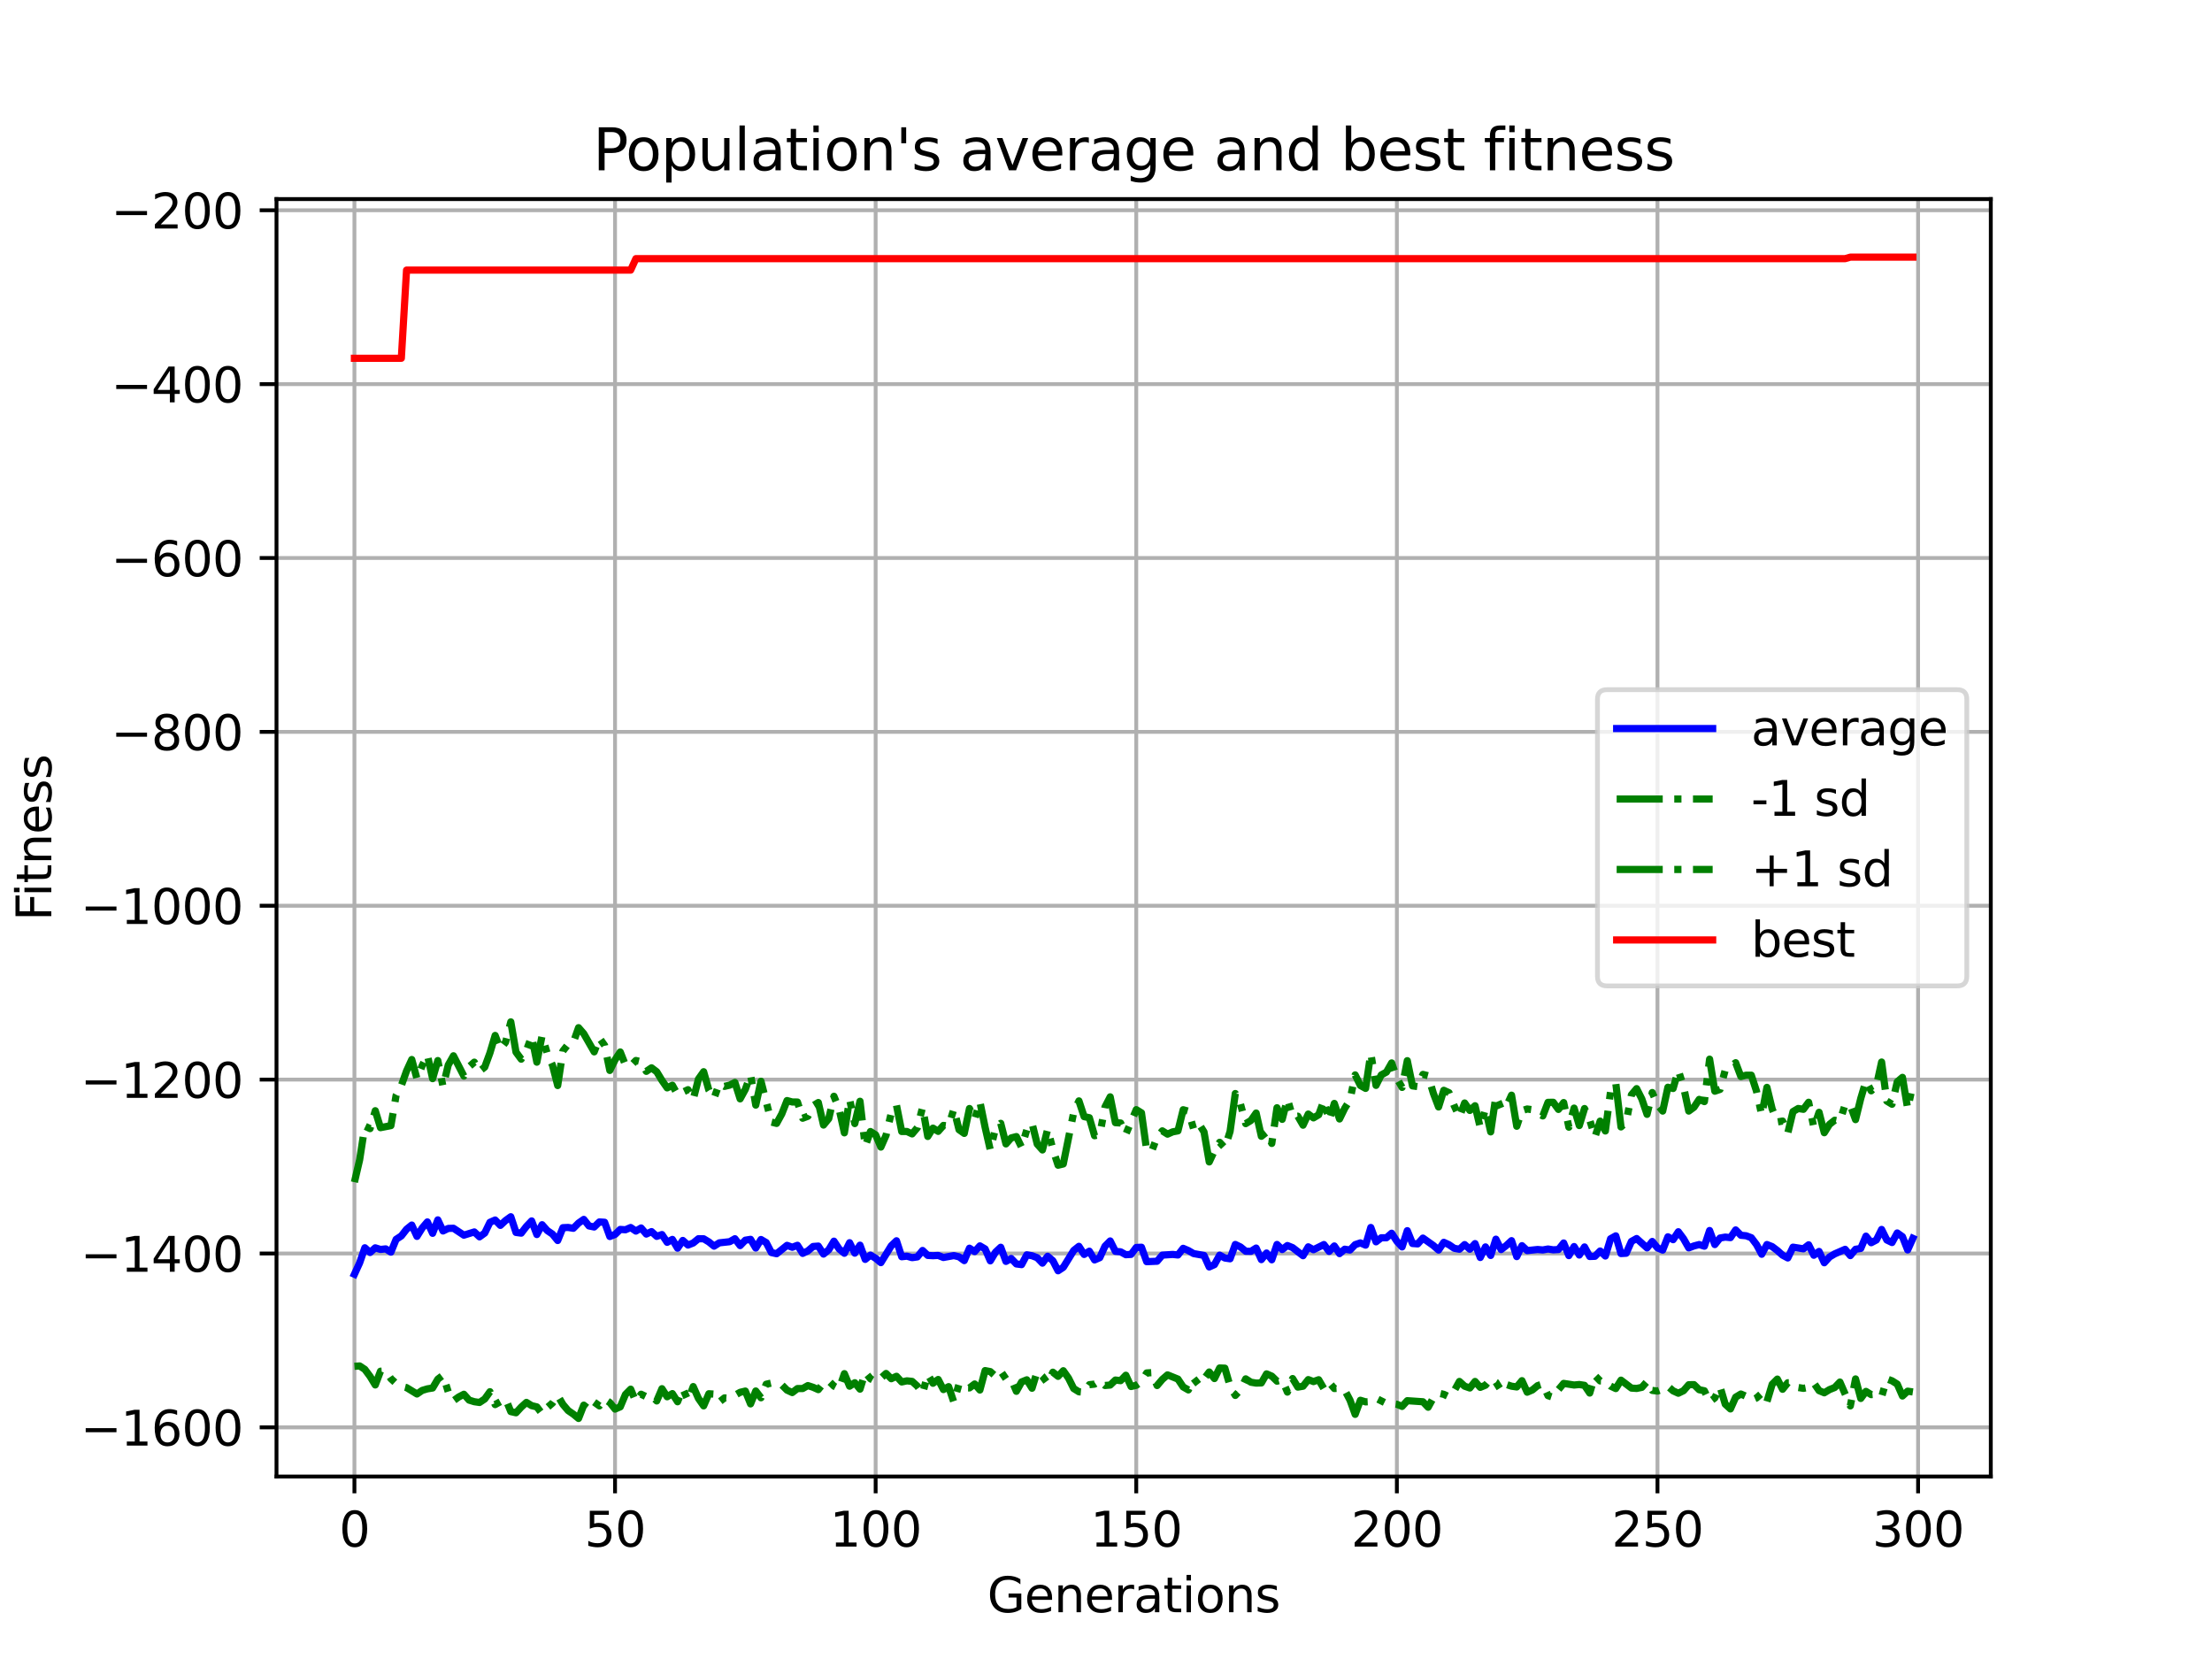 <?xml version="1.0" encoding="utf-8" standalone="no"?>
<!DOCTYPE svg PUBLIC "-//W3C//DTD SVG 1.1//EN"
  "http://www.w3.org/Graphics/SVG/1.1/DTD/svg11.dtd">
<svg xmlns:xlink="http://www.w3.org/1999/xlink" width="460.8pt" height="345.6pt" viewBox="0 0 460.8 345.6" xmlns="http://www.w3.org/2000/svg" version="1.1">
 <defs>
  <style type="text/css">*{stroke-linejoin: round; stroke-linecap: butt}</style>
 </defs>
 <g id="figure_1">
  <g id="patch_1">
   <path d="M 0 345.6 
L 460.8 345.6 
L 460.8 0 
L 0 0 
z
" style="fill: #ffffff"/>
  </g>
  <g id="axes_1">
   <g id="patch_2">
    <path d="M 57.6 307.584 
L 414.72 307.584 
L 414.72 41.472 
L 57.6 41.472 
z
" style="fill: #ffffff"/>
   </g>
   <g id="matplotlib.axis_1">
    <g id="xtick_1">
     <g id="line2d_1">
      <path d="M 73.833 307.584 
L 73.833 41.472 
" clip-path="url(#p7dae7a84df)" style="fill: none; stroke: #b0b0b0; stroke-width: 0.8; stroke-linecap: square"/>
     </g>
     <g id="line2d_2">
      <defs>
       <path id="mb9831d5e69" d="M 0 0 
L 0 3.5 
" style="stroke: #000000; stroke-width: 0.8"/>
      </defs>
      <g>
       <use xlink:href="#mb9831d5e69" x="73.833" y="307.584" style="stroke: #000000; stroke-width: 0.8"/>
      </g>
     </g>
     <g id="text_1">
      <!-- 0 -->
      <g transform="translate(70.651 322.182) scale(0.1 -0.1)">
       <defs>
        <path id="DejaVuSans-30" d="M 2034 4250 
Q 1547 4250 1301 3770 
Q 1056 3291 1056 2328 
Q 1056 1369 1301 889 
Q 1547 409 2034 409 
Q 2525 409 2770 889 
Q 3016 1369 3016 2328 
Q 3016 3291 2770 3770 
Q 2525 4250 2034 4250 
z
M 2034 4750 
Q 2819 4750 3233 4129 
Q 3647 3509 3647 2328 
Q 3647 1150 3233 529 
Q 2819 -91 2034 -91 
Q 1250 -91 836 529 
Q 422 1150 422 2328 
Q 422 3509 836 4129 
Q 1250 4750 2034 4750 
z
" transform="scale(0.016)"/>
       </defs>
       <use xlink:href="#DejaVuSans-30"/>
      </g>
     </g>
    </g>
    <g id="xtick_2">
     <g id="line2d_3">
      <path d="M 128.123 307.584 
L 128.123 41.472 
" clip-path="url(#p7dae7a84df)" style="fill: none; stroke: #b0b0b0; stroke-width: 0.8; stroke-linecap: square"/>
     </g>
     <g id="line2d_4">
      <g>
       <use xlink:href="#mb9831d5e69" x="128.123" y="307.584" style="stroke: #000000; stroke-width: 0.8"/>
      </g>
     </g>
     <g id="text_2">
      <!-- 50 -->
      <g transform="translate(121.76 322.182) scale(0.1 -0.1)">
       <defs>
        <path id="DejaVuSans-35" d="M 691 4666 
L 3169 4666 
L 3169 4134 
L 1269 4134 
L 1269 2991 
Q 1406 3038 1543 3061 
Q 1681 3084 1819 3084 
Q 2600 3084 3056 2656 
Q 3513 2228 3513 1497 
Q 3513 744 3044 326 
Q 2575 -91 1722 -91 
Q 1428 -91 1123 -41 
Q 819 9 494 109 
L 494 744 
Q 775 591 1075 516 
Q 1375 441 1709 441 
Q 2250 441 2565 725 
Q 2881 1009 2881 1497 
Q 2881 1984 2565 2268 
Q 2250 2553 1709 2553 
Q 1456 2553 1204 2497 
Q 953 2441 691 2322 
L 691 4666 
z
" transform="scale(0.016)"/>
       </defs>
       <use xlink:href="#DejaVuSans-35"/>
       <use xlink:href="#DejaVuSans-30" x="63.623"/>
      </g>
     </g>
    </g>
    <g id="xtick_3">
     <g id="line2d_5">
      <path d="M 182.413 307.584 
L 182.413 41.472 
" clip-path="url(#p7dae7a84df)" style="fill: none; stroke: #b0b0b0; stroke-width: 0.8; stroke-linecap: square"/>
     </g>
     <g id="line2d_6">
      <g>
       <use xlink:href="#mb9831d5e69" x="182.413" y="307.584" style="stroke: #000000; stroke-width: 0.8"/>
      </g>
     </g>
     <g id="text_3">
      <!-- 100 -->
      <g transform="translate(172.869 322.182) scale(0.1 -0.1)">
       <defs>
        <path id="DejaVuSans-31" d="M 794 531 
L 1825 531 
L 1825 4091 
L 703 3866 
L 703 4441 
L 1819 4666 
L 2450 4666 
L 2450 531 
L 3481 531 
L 3481 0 
L 794 0 
L 794 531 
z
" transform="scale(0.016)"/>
       </defs>
       <use xlink:href="#DejaVuSans-31"/>
       <use xlink:href="#DejaVuSans-30" x="63.623"/>
       <use xlink:href="#DejaVuSans-30" x="127.246"/>
      </g>
     </g>
    </g>
    <g id="xtick_4">
     <g id="line2d_7">
      <path d="M 236.703 307.584 
L 236.703 41.472 
" clip-path="url(#p7dae7a84df)" style="fill: none; stroke: #b0b0b0; stroke-width: 0.8; stroke-linecap: square"/>
     </g>
     <g id="line2d_8">
      <g>
       <use xlink:href="#mb9831d5e69" x="236.703" y="307.584" style="stroke: #000000; stroke-width: 0.8"/>
      </g>
     </g>
     <g id="text_4">
      <!-- 150 -->
      <g transform="translate(227.159 322.182) scale(0.1 -0.1)">
       <use xlink:href="#DejaVuSans-31"/>
       <use xlink:href="#DejaVuSans-35" x="63.623"/>
       <use xlink:href="#DejaVuSans-30" x="127.246"/>
      </g>
     </g>
    </g>
    <g id="xtick_5">
     <g id="line2d_9">
      <path d="M 290.993 307.584 
L 290.993 41.472 
" clip-path="url(#p7dae7a84df)" style="fill: none; stroke: #b0b0b0; stroke-width: 0.8; stroke-linecap: square"/>
     </g>
     <g id="line2d_10">
      <g>
       <use xlink:href="#mb9831d5e69" x="290.993" y="307.584" style="stroke: #000000; stroke-width: 0.8"/>
      </g>
     </g>
     <g id="text_5">
      <!-- 200 -->
      <g transform="translate(281.449 322.182) scale(0.1 -0.1)">
       <defs>
        <path id="DejaVuSans-32" d="M 1228 531 
L 3431 531 
L 3431 0 
L 469 0 
L 469 531 
Q 828 903 1448 1529 
Q 2069 2156 2228 2338 
Q 2531 2678 2651 2914 
Q 2772 3150 2772 3378 
Q 2772 3750 2511 3984 
Q 2250 4219 1831 4219 
Q 1534 4219 1204 4116 
Q 875 4013 500 3803 
L 500 4441 
Q 881 4594 1212 4672 
Q 1544 4750 1819 4750 
Q 2544 4750 2975 4387 
Q 3406 4025 3406 3419 
Q 3406 3131 3298 2873 
Q 3191 2616 2906 2266 
Q 2828 2175 2409 1742 
Q 1991 1309 1228 531 
z
" transform="scale(0.016)"/>
       </defs>
       <use xlink:href="#DejaVuSans-32"/>
       <use xlink:href="#DejaVuSans-30" x="63.623"/>
       <use xlink:href="#DejaVuSans-30" x="127.246"/>
      </g>
     </g>
    </g>
    <g id="xtick_6">
     <g id="line2d_11">
      <path d="M 345.283 307.584 
L 345.283 41.472 
" clip-path="url(#p7dae7a84df)" style="fill: none; stroke: #b0b0b0; stroke-width: 0.8; stroke-linecap: square"/>
     </g>
     <g id="line2d_12">
      <g>
       <use xlink:href="#mb9831d5e69" x="345.283" y="307.584" style="stroke: #000000; stroke-width: 0.8"/>
      </g>
     </g>
     <g id="text_6">
      <!-- 250 -->
      <g transform="translate(335.739 322.182) scale(0.1 -0.1)">
       <use xlink:href="#DejaVuSans-32"/>
       <use xlink:href="#DejaVuSans-35" x="63.623"/>
       <use xlink:href="#DejaVuSans-30" x="127.246"/>
      </g>
     </g>
    </g>
    <g id="xtick_7">
     <g id="line2d_13">
      <path d="M 399.573 307.584 
L 399.573 41.472 
" clip-path="url(#p7dae7a84df)" style="fill: none; stroke: #b0b0b0; stroke-width: 0.8; stroke-linecap: square"/>
     </g>
     <g id="line2d_14">
      <g>
       <use xlink:href="#mb9831d5e69" x="399.573" y="307.584" style="stroke: #000000; stroke-width: 0.8"/>
      </g>
     </g>
     <g id="text_7">
      <!-- 300 -->
      <g transform="translate(390.029 322.182) scale(0.1 -0.1)">
       <defs>
        <path id="DejaVuSans-33" d="M 2597 2516 
Q 3050 2419 3304 2112 
Q 3559 1806 3559 1356 
Q 3559 666 3084 287 
Q 2609 -91 1734 -91 
Q 1441 -91 1130 -33 
Q 819 25 488 141 
L 488 750 
Q 750 597 1062 519 
Q 1375 441 1716 441 
Q 2309 441 2620 675 
Q 2931 909 2931 1356 
Q 2931 1769 2642 2001 
Q 2353 2234 1838 2234 
L 1294 2234 
L 1294 2753 
L 1863 2753 
Q 2328 2753 2575 2939 
Q 2822 3125 2822 3475 
Q 2822 3834 2567 4026 
Q 2313 4219 1838 4219 
Q 1578 4219 1281 4162 
Q 984 4106 628 3988 
L 628 4550 
Q 988 4650 1302 4700 
Q 1616 4750 1894 4750 
Q 2613 4750 3031 4423 
Q 3450 4097 3450 3541 
Q 3450 3153 3228 2886 
Q 3006 2619 2597 2516 
z
" transform="scale(0.016)"/>
       </defs>
       <use xlink:href="#DejaVuSans-33"/>
       <use xlink:href="#DejaVuSans-30" x="63.623"/>
       <use xlink:href="#DejaVuSans-30" x="127.246"/>
      </g>
     </g>
    </g>
    <g id="text_8">
     <!-- Generations -->
     <g transform="translate(205.662 335.861) scale(0.1 -0.1)">
      <defs>
       <path id="DejaVuSans-47" d="M 3809 666 
L 3809 1919 
L 2778 1919 
L 2778 2438 
L 4434 2438 
L 4434 434 
Q 4069 175 3628 42 
Q 3188 -91 2688 -91 
Q 1594 -91 976 548 
Q 359 1188 359 2328 
Q 359 3472 976 4111 
Q 1594 4750 2688 4750 
Q 3144 4750 3555 4637 
Q 3966 4525 4313 4306 
L 4313 3634 
Q 3963 3931 3569 4081 
Q 3175 4231 2741 4231 
Q 1884 4231 1454 3753 
Q 1025 3275 1025 2328 
Q 1025 1384 1454 906 
Q 1884 428 2741 428 
Q 3075 428 3337 486 
Q 3600 544 3809 666 
z
" transform="scale(0.016)"/>
       <path id="DejaVuSans-65" d="M 3597 1894 
L 3597 1613 
L 953 1613 
Q 991 1019 1311 708 
Q 1631 397 2203 397 
Q 2534 397 2845 478 
Q 3156 559 3463 722 
L 3463 178 
Q 3153 47 2828 -22 
Q 2503 -91 2169 -91 
Q 1331 -91 842 396 
Q 353 884 353 1716 
Q 353 2575 817 3079 
Q 1281 3584 2069 3584 
Q 2775 3584 3186 3129 
Q 3597 2675 3597 1894 
z
M 3022 2063 
Q 3016 2534 2758 2815 
Q 2500 3097 2075 3097 
Q 1594 3097 1305 2825 
Q 1016 2553 972 2059 
L 3022 2063 
z
" transform="scale(0.016)"/>
       <path id="DejaVuSans-6e" d="M 3513 2113 
L 3513 0 
L 2938 0 
L 2938 2094 
Q 2938 2591 2744 2837 
Q 2550 3084 2163 3084 
Q 1697 3084 1428 2787 
Q 1159 2491 1159 1978 
L 1159 0 
L 581 0 
L 581 3500 
L 1159 3500 
L 1159 2956 
Q 1366 3272 1645 3428 
Q 1925 3584 2291 3584 
Q 2894 3584 3203 3211 
Q 3513 2838 3513 2113 
z
" transform="scale(0.016)"/>
       <path id="DejaVuSans-72" d="M 2631 2963 
Q 2534 3019 2420 3045 
Q 2306 3072 2169 3072 
Q 1681 3072 1420 2755 
Q 1159 2438 1159 1844 
L 1159 0 
L 581 0 
L 581 3500 
L 1159 3500 
L 1159 2956 
Q 1341 3275 1631 3429 
Q 1922 3584 2338 3584 
Q 2397 3584 2469 3576 
Q 2541 3569 2628 3553 
L 2631 2963 
z
" transform="scale(0.016)"/>
       <path id="DejaVuSans-61" d="M 2194 1759 
Q 1497 1759 1228 1600 
Q 959 1441 959 1056 
Q 959 750 1161 570 
Q 1363 391 1709 391 
Q 2188 391 2477 730 
Q 2766 1069 2766 1631 
L 2766 1759 
L 2194 1759 
z
M 3341 1997 
L 3341 0 
L 2766 0 
L 2766 531 
Q 2569 213 2275 61 
Q 1981 -91 1556 -91 
Q 1019 -91 701 211 
Q 384 513 384 1019 
Q 384 1609 779 1909 
Q 1175 2209 1959 2209 
L 2766 2209 
L 2766 2266 
Q 2766 2663 2505 2880 
Q 2244 3097 1772 3097 
Q 1472 3097 1187 3025 
Q 903 2953 641 2809 
L 641 3341 
Q 956 3463 1253 3523 
Q 1550 3584 1831 3584 
Q 2591 3584 2966 3190 
Q 3341 2797 3341 1997 
z
" transform="scale(0.016)"/>
       <path id="DejaVuSans-74" d="M 1172 4494 
L 1172 3500 
L 2356 3500 
L 2356 3053 
L 1172 3053 
L 1172 1153 
Q 1172 725 1289 603 
Q 1406 481 1766 481 
L 2356 481 
L 2356 0 
L 1766 0 
Q 1100 0 847 248 
Q 594 497 594 1153 
L 594 3053 
L 172 3053 
L 172 3500 
L 594 3500 
L 594 4494 
L 1172 4494 
z
" transform="scale(0.016)"/>
       <path id="DejaVuSans-69" d="M 603 3500 
L 1178 3500 
L 1178 0 
L 603 0 
L 603 3500 
z
M 603 4863 
L 1178 4863 
L 1178 4134 
L 603 4134 
L 603 4863 
z
" transform="scale(0.016)"/>
       <path id="DejaVuSans-6f" d="M 1959 3097 
Q 1497 3097 1228 2736 
Q 959 2375 959 1747 
Q 959 1119 1226 758 
Q 1494 397 1959 397 
Q 2419 397 2687 759 
Q 2956 1122 2956 1747 
Q 2956 2369 2687 2733 
Q 2419 3097 1959 3097 
z
M 1959 3584 
Q 2709 3584 3137 3096 
Q 3566 2609 3566 1747 
Q 3566 888 3137 398 
Q 2709 -91 1959 -91 
Q 1206 -91 779 398 
Q 353 888 353 1747 
Q 353 2609 779 3096 
Q 1206 3584 1959 3584 
z
" transform="scale(0.016)"/>
       <path id="DejaVuSans-73" d="M 2834 3397 
L 2834 2853 
Q 2591 2978 2328 3040 
Q 2066 3103 1784 3103 
Q 1356 3103 1142 2972 
Q 928 2841 928 2578 
Q 928 2378 1081 2264 
Q 1234 2150 1697 2047 
L 1894 2003 
Q 2506 1872 2764 1633 
Q 3022 1394 3022 966 
Q 3022 478 2636 193 
Q 2250 -91 1575 -91 
Q 1294 -91 989 -36 
Q 684 19 347 128 
L 347 722 
Q 666 556 975 473 
Q 1284 391 1588 391 
Q 1994 391 2212 530 
Q 2431 669 2431 922 
Q 2431 1156 2273 1281 
Q 2116 1406 1581 1522 
L 1381 1569 
Q 847 1681 609 1914 
Q 372 2147 372 2553 
Q 372 3047 722 3315 
Q 1072 3584 1716 3584 
Q 2034 3584 2315 3537 
Q 2597 3491 2834 3397 
z
" transform="scale(0.016)"/>
      </defs>
      <use xlink:href="#DejaVuSans-47"/>
      <use xlink:href="#DejaVuSans-65" x="77.49"/>
      <use xlink:href="#DejaVuSans-6e" x="139.014"/>
      <use xlink:href="#DejaVuSans-65" x="202.393"/>
      <use xlink:href="#DejaVuSans-72" x="263.916"/>
      <use xlink:href="#DejaVuSans-61" x="305.029"/>
      <use xlink:href="#DejaVuSans-74" x="366.309"/>
      <use xlink:href="#DejaVuSans-69" x="405.518"/>
      <use xlink:href="#DejaVuSans-6f" x="433.301"/>
      <use xlink:href="#DejaVuSans-6e" x="494.482"/>
      <use xlink:href="#DejaVuSans-73" x="557.861"/>
     </g>
    </g>
   </g>
   <g id="matplotlib.axis_2">
    <g id="ytick_1">
     <g id="line2d_15">
      <path d="M 57.6 297.344 
L 414.72 297.344 
" clip-path="url(#p7dae7a84df)" style="fill: none; stroke: #b0b0b0; stroke-width: 0.8; stroke-linecap: square"/>
     </g>
     <g id="line2d_16">
      <defs>
       <path id="m5b054d10fd" d="M 0 0 
L -3.5 0 
" style="stroke: #000000; stroke-width: 0.8"/>
      </defs>
      <g>
       <use xlink:href="#m5b054d10fd" x="57.6" y="297.344" style="stroke: #000000; stroke-width: 0.8"/>
      </g>
     </g>
     <g id="text_9">
      <!-- −1600 -->
      <g transform="translate(16.77 301.143) scale(0.1 -0.1)">
       <defs>
        <path id="DejaVuSans-2212" d="M 678 2272 
L 4684 2272 
L 4684 1741 
L 678 1741 
L 678 2272 
z
" transform="scale(0.016)"/>
        <path id="DejaVuSans-36" d="M 2113 2584 
Q 1688 2584 1439 2293 
Q 1191 2003 1191 1497 
Q 1191 994 1439 701 
Q 1688 409 2113 409 
Q 2538 409 2786 701 
Q 3034 994 3034 1497 
Q 3034 2003 2786 2293 
Q 2538 2584 2113 2584 
z
M 3366 4563 
L 3366 3988 
Q 3128 4100 2886 4159 
Q 2644 4219 2406 4219 
Q 1781 4219 1451 3797 
Q 1122 3375 1075 2522 
Q 1259 2794 1537 2939 
Q 1816 3084 2150 3084 
Q 2853 3084 3261 2657 
Q 3669 2231 3669 1497 
Q 3669 778 3244 343 
Q 2819 -91 2113 -91 
Q 1303 -91 875 529 
Q 447 1150 447 2328 
Q 447 3434 972 4092 
Q 1497 4750 2381 4750 
Q 2619 4750 2861 4703 
Q 3103 4656 3366 4563 
z
" transform="scale(0.016)"/>
       </defs>
       <use xlink:href="#DejaVuSans-2212"/>
       <use xlink:href="#DejaVuSans-31" x="83.789"/>
       <use xlink:href="#DejaVuSans-36" x="147.412"/>
       <use xlink:href="#DejaVuSans-30" x="211.035"/>
       <use xlink:href="#DejaVuSans-30" x="274.658"/>
      </g>
     </g>
    </g>
    <g id="ytick_2">
     <g id="line2d_17">
      <path d="M 57.6 261.123 
L 414.72 261.123 
" clip-path="url(#p7dae7a84df)" style="fill: none; stroke: #b0b0b0; stroke-width: 0.8; stroke-linecap: square"/>
     </g>
     <g id="line2d_18">
      <g>
       <use xlink:href="#m5b054d10fd" x="57.6" y="261.123" style="stroke: #000000; stroke-width: 0.8"/>
      </g>
     </g>
     <g id="text_10">
      <!-- −1400 -->
      <g transform="translate(16.77 264.923) scale(0.1 -0.1)">
       <defs>
        <path id="DejaVuSans-34" d="M 2419 4116 
L 825 1625 
L 2419 1625 
L 2419 4116 
z
M 2253 4666 
L 3047 4666 
L 3047 1625 
L 3713 1625 
L 3713 1100 
L 3047 1100 
L 3047 0 
L 2419 0 
L 2419 1100 
L 313 1100 
L 313 1709 
L 2253 4666 
z
" transform="scale(0.016)"/>
       </defs>
       <use xlink:href="#DejaVuSans-2212"/>
       <use xlink:href="#DejaVuSans-31" x="83.789"/>
       <use xlink:href="#DejaVuSans-34" x="147.412"/>
       <use xlink:href="#DejaVuSans-30" x="211.035"/>
       <use xlink:href="#DejaVuSans-30" x="274.658"/>
      </g>
     </g>
    </g>
    <g id="ytick_3">
     <g id="line2d_19">
      <path d="M 57.6 224.903 
L 414.72 224.903 
" clip-path="url(#p7dae7a84df)" style="fill: none; stroke: #b0b0b0; stroke-width: 0.8; stroke-linecap: square"/>
     </g>
     <g id="line2d_20">
      <g>
       <use xlink:href="#m5b054d10fd" x="57.6" y="224.903" style="stroke: #000000; stroke-width: 0.8"/>
      </g>
     </g>
     <g id="text_11">
      <!-- −1200 -->
      <g transform="translate(16.77 228.702) scale(0.1 -0.1)">
       <use xlink:href="#DejaVuSans-2212"/>
       <use xlink:href="#DejaVuSans-31" x="83.789"/>
       <use xlink:href="#DejaVuSans-32" x="147.412"/>
       <use xlink:href="#DejaVuSans-30" x="211.035"/>
       <use xlink:href="#DejaVuSans-30" x="274.658"/>
      </g>
     </g>
    </g>
    <g id="ytick_4">
     <g id="line2d_21">
      <path d="M 57.6 188.682 
L 414.72 188.682 
" clip-path="url(#p7dae7a84df)" style="fill: none; stroke: #b0b0b0; stroke-width: 0.8; stroke-linecap: square"/>
     </g>
     <g id="line2d_22">
      <g>
       <use xlink:href="#m5b054d10fd" x="57.6" y="188.682" style="stroke: #000000; stroke-width: 0.8"/>
      </g>
     </g>
     <g id="text_12">
      <!-- −1000 -->
      <g transform="translate(16.77 192.481) scale(0.1 -0.1)">
       <use xlink:href="#DejaVuSans-2212"/>
       <use xlink:href="#DejaVuSans-31" x="83.789"/>
       <use xlink:href="#DejaVuSans-30" x="147.412"/>
       <use xlink:href="#DejaVuSans-30" x="211.035"/>
       <use xlink:href="#DejaVuSans-30" x="274.658"/>
      </g>
     </g>
    </g>
    <g id="ytick_5">
     <g id="line2d_23">
      <path d="M 57.6 152.461 
L 414.72 152.461 
" clip-path="url(#p7dae7a84df)" style="fill: none; stroke: #b0b0b0; stroke-width: 0.8; stroke-linecap: square"/>
     </g>
     <g id="line2d_24">
      <g>
       <use xlink:href="#m5b054d10fd" x="57.6" y="152.461" style="stroke: #000000; stroke-width: 0.8"/>
      </g>
     </g>
     <g id="text_13">
      <!-- −800 -->
      <g transform="translate(23.133 156.26) scale(0.1 -0.1)">
       <defs>
        <path id="DejaVuSans-38" d="M 2034 2216 
Q 1584 2216 1326 1975 
Q 1069 1734 1069 1313 
Q 1069 891 1326 650 
Q 1584 409 2034 409 
Q 2484 409 2743 651 
Q 3003 894 3003 1313 
Q 3003 1734 2745 1975 
Q 2488 2216 2034 2216 
z
M 1403 2484 
Q 997 2584 770 2862 
Q 544 3141 544 3541 
Q 544 4100 942 4425 
Q 1341 4750 2034 4750 
Q 2731 4750 3128 4425 
Q 3525 4100 3525 3541 
Q 3525 3141 3298 2862 
Q 3072 2584 2669 2484 
Q 3125 2378 3379 2068 
Q 3634 1759 3634 1313 
Q 3634 634 3220 271 
Q 2806 -91 2034 -91 
Q 1263 -91 848 271 
Q 434 634 434 1313 
Q 434 1759 690 2068 
Q 947 2378 1403 2484 
z
M 1172 3481 
Q 1172 3119 1398 2916 
Q 1625 2713 2034 2713 
Q 2441 2713 2670 2916 
Q 2900 3119 2900 3481 
Q 2900 3844 2670 4047 
Q 2441 4250 2034 4250 
Q 1625 4250 1398 4047 
Q 1172 3844 1172 3481 
z
" transform="scale(0.016)"/>
       </defs>
       <use xlink:href="#DejaVuSans-2212"/>
       <use xlink:href="#DejaVuSans-38" x="83.789"/>
       <use xlink:href="#DejaVuSans-30" x="147.412"/>
       <use xlink:href="#DejaVuSans-30" x="211.035"/>
      </g>
     </g>
    </g>
    <g id="ytick_6">
     <g id="line2d_25">
      <path d="M 57.6 116.24 
L 414.72 116.24 
" clip-path="url(#p7dae7a84df)" style="fill: none; stroke: #b0b0b0; stroke-width: 0.8; stroke-linecap: square"/>
     </g>
     <g id="line2d_26">
      <g>
       <use xlink:href="#m5b054d10fd" x="57.6" y="116.24" style="stroke: #000000; stroke-width: 0.8"/>
      </g>
     </g>
     <g id="text_14">
      <!-- −600 -->
      <g transform="translate(23.133 120.04) scale(0.1 -0.1)">
       <use xlink:href="#DejaVuSans-2212"/>
       <use xlink:href="#DejaVuSans-36" x="83.789"/>
       <use xlink:href="#DejaVuSans-30" x="147.412"/>
       <use xlink:href="#DejaVuSans-30" x="211.035"/>
      </g>
     </g>
    </g>
    <g id="ytick_7">
     <g id="line2d_27">
      <path d="M 57.6 80.02 
L 414.72 80.02 
" clip-path="url(#p7dae7a84df)" style="fill: none; stroke: #b0b0b0; stroke-width: 0.8; stroke-linecap: square"/>
     </g>
     <g id="line2d_28">
      <g>
       <use xlink:href="#m5b054d10fd" x="57.6" y="80.02" style="stroke: #000000; stroke-width: 0.8"/>
      </g>
     </g>
     <g id="text_15">
      <!-- −400 -->
      <g transform="translate(23.133 83.819) scale(0.1 -0.1)">
       <use xlink:href="#DejaVuSans-2212"/>
       <use xlink:href="#DejaVuSans-34" x="83.789"/>
       <use xlink:href="#DejaVuSans-30" x="147.412"/>
       <use xlink:href="#DejaVuSans-30" x="211.035"/>
      </g>
     </g>
    </g>
    <g id="ytick_8">
     <g id="line2d_29">
      <path d="M 57.6 43.799 
L 414.72 43.799 
" clip-path="url(#p7dae7a84df)" style="fill: none; stroke: #b0b0b0; stroke-width: 0.8; stroke-linecap: square"/>
     </g>
     <g id="line2d_30">
      <g>
       <use xlink:href="#m5b054d10fd" x="57.6" y="43.799" style="stroke: #000000; stroke-width: 0.8"/>
      </g>
     </g>
     <g id="text_16">
      <!-- −200 -->
      <g transform="translate(23.133 47.598) scale(0.1 -0.1)">
       <use xlink:href="#DejaVuSans-2212"/>
       <use xlink:href="#DejaVuSans-32" x="83.789"/>
       <use xlink:href="#DejaVuSans-30" x="147.412"/>
       <use xlink:href="#DejaVuSans-30" x="211.035"/>
      </g>
     </g>
    </g>
    <g id="text_17">
     <!-- Fitness -->
     <g transform="translate(10.691 191.845) rotate(-90) scale(0.1 -0.1)">
      <defs>
       <path id="DejaVuSans-46" d="M 628 4666 
L 3309 4666 
L 3309 4134 
L 1259 4134 
L 1259 2759 
L 3109 2759 
L 3109 2228 
L 1259 2228 
L 1259 0 
L 628 0 
L 628 4666 
z
" transform="scale(0.016)"/>
      </defs>
      <use xlink:href="#DejaVuSans-46"/>
      <use xlink:href="#DejaVuSans-69" x="50.27"/>
      <use xlink:href="#DejaVuSans-74" x="78.053"/>
      <use xlink:href="#DejaVuSans-6e" x="117.262"/>
      <use xlink:href="#DejaVuSans-65" x="180.641"/>
      <use xlink:href="#DejaVuSans-73" x="242.164"/>
      <use xlink:href="#DejaVuSans-73" x="294.264"/>
     </g>
    </g>
   </g>
   <g id="line2d_31">
    <path d="M 73.833 265.449 
L 74.919 263.08 
L 76.004 259.933 
L 77.09 260.917 
L 78.176 259.946 
L 79.262 260.283 
L 80.348 260.164 
L 81.433 260.845 
L 82.519 258.18 
L 83.605 257.466 
L 84.691 256.081 
L 85.777 255.2 
L 86.862 257.562 
L 87.948 255.822 
L 89.034 254.549 
L 90.12 256.923 
L 91.206 254.121 
L 92.291 256.432 
L 93.377 255.903 
L 94.463 255.871 
L 96.635 257.308 
L 98.806 256.635 
L 99.892 257.658 
L 100.978 256.869 
L 102.064 254.631 
L 103.149 254.152 
L 104.235 255.268 
L 105.321 254.253 
L 106.407 253.467 
L 107.493 256.74 
L 108.578 256.887 
L 109.664 255.482 
L 110.75 254.341 
L 111.836 257.176 
L 112.922 255.129 
L 114.007 256.351 
L 115.093 257.091 
L 116.179 258.423 
L 117.265 255.748 
L 118.351 255.701 
L 119.436 255.874 
L 120.522 254.786 
L 121.608 254.025 
L 122.694 255.383 
L 123.78 255.605 
L 124.865 254.553 
L 125.951 254.619 
L 127.037 257.586 
L 128.123 257.161 
L 129.209 256.11 
L 130.294 256.183 
L 131.38 255.712 
L 132.466 256.458 
L 133.552 255.813 
L 134.638 257.077 
L 135.723 256.566 
L 136.809 257.556 
L 137.895 257.179 
L 138.981 258.797 
L 140.067 258.194 
L 141.152 260.021 
L 142.238 258.407 
L 143.324 259.367 
L 144.41 258.94 
L 145.496 258.05 
L 146.581 258.062 
L 147.667 258.717 
L 148.753 259.594 
L 149.839 258.907 
L 152.01 258.67 
L 153.096 258.051 
L 154.182 259.479 
L 155.268 258.355 
L 156.354 258.176 
L 157.439 259.99 
L 158.525 258.212 
L 159.611 258.851 
L 160.697 260.931 
L 161.783 261.174 
L 163.954 259.429 
L 165.04 259.829 
L 166.126 259.417 
L 167.212 261.101 
L 168.297 260.589 
L 169.383 259.666 
L 170.469 259.58 
L 171.555 261.247 
L 172.641 260.357 
L 173.726 258.56 
L 174.812 260.185 
L 175.898 261.075 
L 176.984 258.878 
L 178.07 261.053 
L 179.155 259.396 
L 180.241 262.352 
L 181.327 261.463 
L 182.413 262.118 
L 183.499 263.032 
L 185.67 259.518 
L 186.756 258.478 
L 187.842 261.8 
L 188.928 261.682 
L 190.013 261.992 
L 191.099 261.837 
L 192.185 260.496 
L 193.271 261.526 
L 194.357 261.585 
L 195.442 261.527 
L 196.528 261.957 
L 198.7 261.562 
L 199.786 261.816 
L 200.871 262.605 
L 201.957 260.025 
L 203.043 260.733 
L 204.129 259.538 
L 205.215 260.178 
L 206.3 262.655 
L 207.386 260.844 
L 208.472 259.827 
L 209.558 262.771 
L 210.644 262.165 
L 211.729 263.303 
L 212.815 263.445 
L 213.901 261.401 
L 214.987 261.59 
L 216.073 262.006 
L 217.158 263.134 
L 218.244 261.707 
L 219.33 262.628 
L 220.416 264.727 
L 221.502 264.012 
L 223.673 260.496 
L 224.759 259.634 
L 225.845 261.323 
L 226.931 260.648 
L 228.016 262.465 
L 229.102 261.996 
L 230.188 259.61 
L 231.274 258.513 
L 232.36 260.681 
L 233.445 260.776 
L 234.531 261.378 
L 235.617 261.312 
L 236.703 259.873 
L 237.789 259.822 
L 238.875 262.83 
L 241.046 262.737 
L 242.132 261.465 
L 244.304 261.321 
L 245.389 261.436 
L 246.475 260.049 
L 247.561 260.516 
L 248.647 261.144 
L 250.818 261.529 
L 251.904 263.93 
L 252.99 263.446 
L 254.076 261.469 
L 255.162 262.069 
L 256.247 262.227 
L 257.333 259.246 
L 258.419 259.769 
L 259.505 260.659 
L 260.591 260.679 
L 261.676 259.994 
L 262.762 262.399 
L 263.848 261.025 
L 264.934 262.436 
L 266.02 259.245 
L 267.105 260.303 
L 268.191 259.468 
L 269.277 259.906 
L 271.449 261.586 
L 272.534 259.737 
L 273.62 260.342 
L 275.792 259.262 
L 276.878 260.693 
L 277.963 259.558 
L 279.049 261.149 
L 280.135 260.231 
L 281.221 260.407 
L 282.307 259.281 
L 283.392 258.916 
L 284.478 259.383 
L 285.564 255.706 
L 286.65 258.695 
L 287.736 257.855 
L 288.821 257.849 
L 289.907 256.906 
L 290.993 258.583 
L 292.079 259.754 
L 293.165 256.373 
L 294.25 259.044 
L 295.336 259.126 
L 296.422 257.917 
L 298.594 259.46 
L 299.679 260.412 
L 300.765 258.798 
L 301.851 259.297 
L 302.937 260.043 
L 304.023 260.243 
L 305.108 259.27 
L 306.194 260.236 
L 307.28 259.067 
L 308.366 261.959 
L 309.452 259.757 
L 310.537 261.535 
L 311.623 258.146 
L 312.709 260.31 
L 313.795 259.463 
L 314.881 258.455 
L 315.966 261.772 
L 317.052 259.498 
L 318.138 260.521 
L 320.31 260.294 
L 321.395 260.388 
L 322.481 260.189 
L 323.567 260.362 
L 324.653 260.299 
L 325.739 258.936 
L 326.824 261.567 
L 327.91 259.682 
L 328.996 261.447 
L 330.082 259.76 
L 331.168 261.75 
L 332.253 261.711 
L 333.339 260.609 
L 334.425 261.65 
L 335.511 258.058 
L 336.597 257.451 
L 337.682 261.137 
L 338.768 261.073 
L 339.854 258.616 
L 340.94 258.01 
L 343.111 259.963 
L 344.197 258.621 
L 345.283 259.957 
L 346.369 260.416 
L 347.455 257.648 
L 348.54 258.246 
L 349.626 256.595 
L 350.712 258.053 
L 351.798 259.961 
L 352.884 259.552 
L 353.969 259.263 
L 355.055 259.604 
L 356.141 256.341 
L 357.227 259.265 
L 358.313 257.905 
L 359.398 257.711 
L 360.484 257.82 
L 361.57 256.218 
L 362.656 257.329 
L 363.742 257.43 
L 364.827 257.837 
L 365.913 259.267 
L 366.999 261.282 
L 368.085 259.258 
L 369.171 259.689 
L 370.256 260.508 
L 371.342 261.474 
L 372.428 262.055 
L 373.514 259.807 
L 375.685 260.154 
L 376.771 259.315 
L 377.857 261.492 
L 378.943 260.701 
L 380.029 263.055 
L 381.114 261.854 
L 382.2 261.207 
L 384.372 260.255 
L 385.458 261.566 
L 386.543 260.248 
L 387.629 260.076 
L 388.715 257.513 
L 389.801 258.881 
L 390.887 258.312 
L 391.972 256.117 
L 393.058 258.311 
L 394.144 258.842 
L 395.23 256.848 
L 396.316 257.623 
L 397.401 260.386 
L 398.487 257.969 
L 398.487 257.969 
" clip-path="url(#p7dae7a84df)" style="fill: none; stroke: #0000ff; stroke-width: 1.5; stroke-linecap: square"/>
   </g>
   <g id="line2d_32">
    <path d="M 73.833 284.625 
L 74.919 284.55 
L 76.004 285.267 
L 77.09 286.724 
L 78.176 288.51 
L 79.262 285.653 
L 80.348 285.586 
L 81.433 287.201 
L 82.519 288.194 
L 83.605 288.79 
L 84.691 289.065 
L 86.862 290.392 
L 87.948 289.647 
L 89.034 289.324 
L 90.12 289.148 
L 91.206 287.307 
L 92.291 286.482 
L 93.377 289.945 
L 94.463 291.802 
L 95.549 291.02 
L 96.635 290.451 
L 97.72 291.667 
L 98.806 292.002 
L 99.892 292.16 
L 100.978 291.438 
L 102.064 289.919 
L 103.149 292.602 
L 105.321 291.394 
L 106.407 294.06 
L 107.493 294.306 
L 108.578 293.127 
L 109.664 292.145 
L 110.75 292.821 
L 111.836 293.082 
L 112.922 294.504 
L 114.007 293.222 
L 115.093 292.279 
L 116.179 290.71 
L 117.265 292.563 
L 118.351 293.843 
L 119.436 294.591 
L 120.522 295.488 
L 121.608 292.719 
L 122.694 293.578 
L 123.78 292.089 
L 124.865 292.873 
L 125.951 291.467 
L 127.037 292.181 
L 128.123 293.536 
L 129.209 293.073 
L 130.294 290.488 
L 131.38 289.39 
L 132.466 291.995 
L 133.552 290.443 
L 134.638 290.971 
L 135.723 290.687 
L 136.809 291.841 
L 137.895 289.289 
L 138.981 290.971 
L 140.067 290.313 
L 141.152 292.01 
L 142.238 289.305 
L 143.324 291.73 
L 144.41 288.849 
L 145.496 291.313 
L 146.581 292.867 
L 147.667 290.342 
L 148.753 290.414 
L 149.839 292.072 
L 150.925 291.21 
L 152.01 291.288 
L 154.182 290.045 
L 155.268 289.785 
L 156.354 292.455 
L 157.439 289.768 
L 158.525 291.181 
L 159.611 288.361 
L 160.697 288.113 
L 162.868 288.503 
L 163.954 289.592 
L 165.04 290.095 
L 166.126 289.261 
L 167.212 289.256 
L 168.297 288.641 
L 169.383 289 
L 170.469 289.483 
L 171.555 288.126 
L 172.641 287.675 
L 173.726 288.745 
L 174.812 289.313 
L 175.898 286.16 
L 176.984 288.766 
L 178.07 288.046 
L 179.155 289.382 
L 180.241 285.889 
L 181.327 287.209 
L 182.413 287.829 
L 183.499 287.106 
L 184.584 286.119 
L 185.67 287.211 
L 186.756 286.706 
L 187.842 287.886 
L 188.928 287.653 
L 190.013 287.77 
L 191.099 288.749 
L 192.185 290.312 
L 193.271 286.307 
L 194.357 288.158 
L 195.442 287.37 
L 196.528 289.47 
L 197.614 288.864 
L 198.7 292.092 
L 199.786 288.288 
L 200.871 289.102 
L 201.957 289.127 
L 203.043 288.307 
L 204.129 289.566 
L 205.215 285.519 
L 206.3 285.731 
L 207.386 286.702 
L 208.472 285.646 
L 209.558 287.245 
L 210.644 287.275 
L 211.729 289.834 
L 212.815 287.888 
L 213.901 287.439 
L 214.987 289.197 
L 216.073 285.676 
L 217.158 286.713 
L 218.244 288.182 
L 219.33 285.857 
L 220.416 286.718 
L 221.502 285.549 
L 222.587 287.085 
L 223.673 289.262 
L 224.759 289.934 
L 225.845 290.029 
L 226.931 288.456 
L 228.016 288.339 
L 229.102 287.633 
L 230.188 288.62 
L 231.274 288.531 
L 232.36 287.49 
L 233.445 287.613 
L 234.531 286.485 
L 235.617 288.834 
L 236.703 288.587 
L 237.789 287.819 
L 238.875 286.009 
L 239.96 285.947 
L 241.046 288.631 
L 242.132 287.352 
L 243.218 286.412 
L 245.389 287.291 
L 246.475 288.922 
L 247.561 289.546 
L 248.647 287.127 
L 249.733 288.5 
L 250.818 287.25 
L 251.904 285.81 
L 252.99 287.177 
L 254.076 284.976 
L 255.162 285.014 
L 256.247 288.754 
L 257.333 290.69 
L 258.419 289.53 
L 259.505 287.242 
L 260.591 287.941 
L 261.676 288.122 
L 262.762 288.091 
L 263.848 286.205 
L 264.934 286.672 
L 266.02 287.725 
L 267.105 287.426 
L 268.191 290 
L 269.277 287.18 
L 270.363 288.961 
L 271.449 288.774 
L 272.534 287.396 
L 273.62 287.808 
L 274.706 287.422 
L 275.792 289.289 
L 276.878 287.981 
L 277.963 289.252 
L 279.049 289.193 
L 280.135 289.59 
L 281.221 291.652 
L 282.307 294.638 
L 283.392 291.702 
L 284.478 292.034 
L 285.564 291.979 
L 286.65 291.286 
L 288.821 292.363 
L 289.907 292.385 
L 290.993 292.536 
L 292.079 292.982 
L 293.165 291.789 
L 296.422 292.011 
L 297.508 293.153 
L 298.594 291.173 
L 299.679 290.222 
L 300.765 290.464 
L 301.851 290.974 
L 302.937 289.733 
L 304.023 287.78 
L 305.108 288.768 
L 306.194 289.146 
L 307.28 287.785 
L 308.366 289.012 
L 309.452 288.563 
L 310.537 287.278 
L 311.623 287.94 
L 312.709 289.661 
L 313.795 288.404 
L 314.881 288.766 
L 315.966 288.926 
L 317.052 287.618 
L 318.138 290.019 
L 319.224 289.555 
L 320.31 288.653 
L 321.395 288.312 
L 322.481 290.741 
L 323.567 291.097 
L 324.653 289.488 
L 325.739 288.188 
L 327.91 288.524 
L 328.996 288.421 
L 330.082 288.59 
L 331.168 290.199 
L 332.253 286.554 
L 333.339 287.667 
L 334.425 287.698 
L 335.511 288.749 
L 336.597 289.264 
L 337.682 287.514 
L 339.854 289.165 
L 340.94 289.237 
L 342.026 289.012 
L 343.111 287.789 
L 344.197 289.648 
L 345.283 289.785 
L 346.369 289.375 
L 347.455 288.807 
L 348.54 289.74 
L 349.626 290.235 
L 350.712 289.707 
L 351.798 288.464 
L 352.884 288.443 
L 353.969 289.504 
L 355.055 289.726 
L 356.141 292.04 
L 357.227 291.216 
L 358.313 288.864 
L 359.398 292.517 
L 360.484 293.507 
L 361.57 291.055 
L 362.656 290.398 
L 363.742 290.875 
L 364.827 291.692 
L 365.913 291.224 
L 366.999 290.256 
L 368.085 291.996 
L 369.171 288.376 
L 370.256 287.291 
L 371.342 289.411 
L 372.428 288.057 
L 373.514 288.052 
L 374.6 289.043 
L 375.685 289.218 
L 376.771 289.012 
L 377.857 288.107 
L 378.943 289.69 
L 380.029 290.144 
L 381.114 289.485 
L 382.2 289.047 
L 383.286 287.908 
L 385.458 292.873 
L 386.543 287.256 
L 387.629 291.322 
L 388.715 289.853 
L 389.801 290.526 
L 390.887 290.429 
L 391.972 290.992 
L 393.058 287.248 
L 394.144 287.651 
L 395.23 288.335 
L 396.316 290.812 
L 397.401 289.807 
L 398.487 289.971 
L 398.487 289.971 
" clip-path="url(#p7dae7a84df)" style="fill: none; stroke-dasharray: 9.6,2.4,1.5,2.4; stroke-dashoffset: 0; stroke: #008000; stroke-width: 1.5"/>
   </g>
   <g id="line2d_33">
    <path d="M 73.833 246.274 
L 74.919 241.611 
L 76.004 234.598 
L 77.09 235.11 
L 78.176 231.383 
L 79.262 234.913 
L 81.433 234.489 
L 82.519 228.167 
L 83.605 226.143 
L 84.691 223.097 
L 85.777 220.719 
L 86.862 224.733 
L 87.948 221.997 
L 89.034 219.774 
L 90.12 224.698 
L 91.206 220.935 
L 92.291 226.383 
L 93.377 221.861 
L 94.463 219.939 
L 96.635 224.164 
L 97.72 222.221 
L 98.806 221.268 
L 99.892 223.156 
L 100.978 222.3 
L 102.064 219.344 
L 103.149 215.701 
L 104.235 218.544 
L 105.321 217.111 
L 106.407 212.875 
L 107.493 219.174 
L 108.578 220.646 
L 109.664 218.818 
L 110.75 215.861 
L 111.836 221.269 
L 112.922 215.754 
L 114.007 219.481 
L 115.093 221.902 
L 116.179 226.137 
L 117.265 218.932 
L 118.351 217.56 
L 119.436 217.158 
L 120.522 214.084 
L 121.608 215.331 
L 123.78 219.121 
L 124.865 216.233 
L 125.951 217.772 
L 127.037 222.991 
L 128.123 220.786 
L 129.209 219.146 
L 130.294 221.879 
L 131.38 222.034 
L 132.466 220.921 
L 133.552 221.183 
L 134.638 223.182 
L 135.723 222.446 
L 136.809 223.271 
L 137.895 225.068 
L 138.981 226.624 
L 140.067 226.076 
L 141.152 228.032 
L 143.324 227.003 
L 144.41 229.032 
L 145.496 224.787 
L 146.581 223.258 
L 147.667 227.092 
L 148.753 228.775 
L 149.839 225.742 
L 150.925 226.312 
L 152.01 226.052 
L 153.096 225.497 
L 154.182 228.914 
L 155.268 226.925 
L 156.354 223.897 
L 157.439 230.213 
L 158.525 225.243 
L 160.697 233.749 
L 161.783 234.026 
L 162.868 232.032 
L 163.954 229.267 
L 165.04 229.563 
L 166.126 229.573 
L 167.212 232.946 
L 168.297 232.538 
L 169.383 230.333 
L 170.469 229.676 
L 171.555 234.368 
L 172.641 233.04 
L 173.726 228.374 
L 174.812 231.057 
L 175.898 235.99 
L 176.984 228.99 
L 178.07 234.06 
L 179.155 229.411 
L 180.241 238.814 
L 181.327 235.718 
L 182.413 236.406 
L 183.499 238.959 
L 184.584 236.498 
L 185.67 231.825 
L 186.756 230.25 
L 187.842 235.713 
L 188.928 235.712 
L 190.013 236.215 
L 191.099 234.925 
L 192.185 230.68 
L 193.271 236.745 
L 194.357 235.011 
L 195.442 235.684 
L 196.528 234.445 
L 197.614 234.582 
L 198.7 231.032 
L 199.786 235.343 
L 200.871 236.108 
L 201.957 230.923 
L 203.043 233.159 
L 204.129 229.51 
L 205.215 234.838 
L 206.3 239.579 
L 207.386 234.986 
L 208.472 234.007 
L 209.558 238.297 
L 210.644 237.055 
L 211.729 236.772 
L 212.815 239.002 
L 213.901 235.363 
L 214.987 233.983 
L 216.073 238.336 
L 217.158 239.555 
L 218.244 235.232 
L 219.33 239.399 
L 220.416 242.735 
L 221.502 242.474 
L 223.673 231.73 
L 224.759 229.334 
L 225.845 232.617 
L 226.931 232.84 
L 228.016 236.591 
L 229.102 236.359 
L 230.188 230.6 
L 231.274 228.494 
L 232.36 233.872 
L 233.445 233.939 
L 234.531 236.272 
L 236.703 231.16 
L 237.789 231.826 
L 238.875 239.65 
L 239.96 239.721 
L 241.046 236.844 
L 242.132 235.579 
L 243.218 236.264 
L 244.304 235.783 
L 245.389 235.58 
L 246.475 231.177 
L 247.561 231.487 
L 248.647 235.162 
L 249.733 234.063 
L 250.818 235.808 
L 251.904 242.05 
L 252.99 239.714 
L 254.076 237.962 
L 255.162 239.124 
L 256.247 235.7 
L 257.333 227.802 
L 258.419 230.009 
L 259.505 234.075 
L 260.591 233.418 
L 261.676 231.866 
L 262.762 236.707 
L 263.848 235.844 
L 264.934 238.199 
L 266.02 230.764 
L 267.105 233.18 
L 268.191 228.937 
L 269.277 232.633 
L 270.363 232.525 
L 271.449 234.398 
L 272.534 232.077 
L 273.62 232.875 
L 274.706 232.227 
L 275.792 229.235 
L 276.878 233.405 
L 277.963 229.864 
L 279.049 233.104 
L 280.135 230.873 
L 281.221 229.163 
L 282.307 223.925 
L 283.392 226.129 
L 284.478 226.733 
L 285.564 219.433 
L 286.65 226.104 
L 287.736 223.937 
L 288.821 223.335 
L 289.907 221.426 
L 290.993 224.631 
L 292.079 226.526 
L 293.165 220.957 
L 294.25 226.209 
L 295.336 226.356 
L 296.422 223.823 
L 297.508 224.1 
L 298.594 227.747 
L 299.679 230.601 
L 300.765 227.132 
L 301.851 227.62 
L 302.937 230.352 
L 304.023 232.705 
L 305.108 229.772 
L 306.194 231.326 
L 307.28 230.348 
L 308.366 234.906 
L 309.452 230.952 
L 310.537 235.792 
L 311.623 228.351 
L 312.709 230.959 
L 313.795 230.521 
L 314.881 228.145 
L 315.966 234.619 
L 317.052 231.377 
L 318.138 231.023 
L 319.224 231.174 
L 320.31 231.935 
L 321.395 232.465 
L 322.481 229.636 
L 323.567 229.628 
L 324.653 231.111 
L 325.739 229.683 
L 326.824 234.813 
L 327.91 230.84 
L 328.996 234.473 
L 330.082 230.93 
L 331.168 233.3 
L 332.253 236.868 
L 333.339 233.55 
L 334.425 235.603 
L 335.511 227.368 
L 336.597 225.637 
L 337.682 234.76 
L 338.768 233.757 
L 339.854 228.066 
L 340.94 226.782 
L 342.026 228.945 
L 343.111 232.138 
L 344.197 227.594 
L 345.283 230.128 
L 346.369 231.457 
L 347.455 226.489 
L 348.54 226.752 
L 349.626 222.955 
L 350.712 226.399 
L 351.798 231.458 
L 352.884 230.662 
L 353.969 229.023 
L 355.055 229.482 
L 356.141 220.641 
L 357.227 227.314 
L 358.313 226.946 
L 359.398 222.904 
L 361.57 221.381 
L 362.656 224.26 
L 363.742 223.984 
L 364.827 223.982 
L 365.913 227.309 
L 366.999 232.307 
L 368.085 226.519 
L 369.171 231.002 
L 370.256 233.724 
L 371.342 233.537 
L 372.428 236.053 
L 373.514 231.562 
L 374.6 230.916 
L 375.685 231.09 
L 376.771 229.617 
L 377.857 234.878 
L 378.943 231.711 
L 380.029 235.965 
L 381.114 234.224 
L 382.2 233.366 
L 383.286 233.584 
L 384.372 230.081 
L 385.458 230.259 
L 386.543 233.239 
L 387.629 228.83 
L 388.715 225.172 
L 389.801 227.237 
L 390.887 226.194 
L 391.972 221.241 
L 393.058 229.374 
L 394.144 230.034 
L 395.23 225.36 
L 396.316 224.434 
L 397.401 230.966 
L 398.487 225.966 
L 398.487 225.966 
" clip-path="url(#p7dae7a84df)" style="fill: none; stroke-dasharray: 9.6,2.4,1.5,2.4; stroke-dashoffset: 0; stroke: #008000; stroke-width: 1.5"/>
   </g>
   <g id="line2d_34">
    <path d="M 73.833 74.632 
L 83.605 74.632 
L 84.691 56.268 
L 131.38 56.268 
L 132.466 53.881 
L 384.372 53.881 
L 385.458 53.568 
L 398.487 53.568 
L 398.487 53.568 
" clip-path="url(#p7dae7a84df)" style="fill: none; stroke: #ff0000; stroke-width: 1.5; stroke-linecap: square"/>
   </g>
   <g id="patch_3">
    <path d="M 57.6 307.584 
L 57.6 41.472 
" style="fill: none; stroke: #000000; stroke-width: 0.8; stroke-linejoin: miter; stroke-linecap: square"/>
   </g>
   <g id="patch_4">
    <path d="M 414.72 307.584 
L 414.72 41.472 
" style="fill: none; stroke: #000000; stroke-width: 0.8; stroke-linejoin: miter; stroke-linecap: square"/>
   </g>
   <g id="patch_5">
    <path d="M 57.6 307.584 
L 414.72 307.584 
" style="fill: none; stroke: #000000; stroke-width: 0.8; stroke-linejoin: miter; stroke-linecap: square"/>
   </g>
   <g id="patch_6">
    <path d="M 57.6 41.472 
L 414.72 41.472 
" style="fill: none; stroke: #000000; stroke-width: 0.8; stroke-linejoin: miter; stroke-linecap: square"/>
   </g>
   <g id="text_18">
    <!-- Population's average and best fitness -->
    <g transform="translate(123.53 35.472) scale(0.12 -0.12)">
     <defs>
      <path id="DejaVuSans-50" d="M 1259 4147 
L 1259 2394 
L 2053 2394 
Q 2494 2394 2734 2622 
Q 2975 2850 2975 3272 
Q 2975 3691 2734 3919 
Q 2494 4147 2053 4147 
L 1259 4147 
z
M 628 4666 
L 2053 4666 
Q 2838 4666 3239 4311 
Q 3641 3956 3641 3272 
Q 3641 2581 3239 2228 
Q 2838 1875 2053 1875 
L 1259 1875 
L 1259 0 
L 628 0 
L 628 4666 
z
" transform="scale(0.016)"/>
      <path id="DejaVuSans-70" d="M 1159 525 
L 1159 -1331 
L 581 -1331 
L 581 3500 
L 1159 3500 
L 1159 2969 
Q 1341 3281 1617 3432 
Q 1894 3584 2278 3584 
Q 2916 3584 3314 3078 
Q 3713 2572 3713 1747 
Q 3713 922 3314 415 
Q 2916 -91 2278 -91 
Q 1894 -91 1617 61 
Q 1341 213 1159 525 
z
M 3116 1747 
Q 3116 2381 2855 2742 
Q 2594 3103 2138 3103 
Q 1681 3103 1420 2742 
Q 1159 2381 1159 1747 
Q 1159 1113 1420 752 
Q 1681 391 2138 391 
Q 2594 391 2855 752 
Q 3116 1113 3116 1747 
z
" transform="scale(0.016)"/>
      <path id="DejaVuSans-75" d="M 544 1381 
L 544 3500 
L 1119 3500 
L 1119 1403 
Q 1119 906 1312 657 
Q 1506 409 1894 409 
Q 2359 409 2629 706 
Q 2900 1003 2900 1516 
L 2900 3500 
L 3475 3500 
L 3475 0 
L 2900 0 
L 2900 538 
Q 2691 219 2414 64 
Q 2138 -91 1772 -91 
Q 1169 -91 856 284 
Q 544 659 544 1381 
z
M 1991 3584 
L 1991 3584 
z
" transform="scale(0.016)"/>
      <path id="DejaVuSans-6c" d="M 603 4863 
L 1178 4863 
L 1178 0 
L 603 0 
L 603 4863 
z
" transform="scale(0.016)"/>
      <path id="DejaVuSans-27" d="M 1147 4666 
L 1147 2931 
L 616 2931 
L 616 4666 
L 1147 4666 
z
" transform="scale(0.016)"/>
      <path id="DejaVuSans-20" transform="scale(0.016)"/>
      <path id="DejaVuSans-76" d="M 191 3500 
L 800 3500 
L 1894 563 
L 2988 3500 
L 3597 3500 
L 2284 0 
L 1503 0 
L 191 3500 
z
" transform="scale(0.016)"/>
      <path id="DejaVuSans-67" d="M 2906 1791 
Q 2906 2416 2648 2759 
Q 2391 3103 1925 3103 
Q 1463 3103 1205 2759 
Q 947 2416 947 1791 
Q 947 1169 1205 825 
Q 1463 481 1925 481 
Q 2391 481 2648 825 
Q 2906 1169 2906 1791 
z
M 3481 434 
Q 3481 -459 3084 -895 
Q 2688 -1331 1869 -1331 
Q 1566 -1331 1297 -1286 
Q 1028 -1241 775 -1147 
L 775 -588 
Q 1028 -725 1275 -790 
Q 1522 -856 1778 -856 
Q 2344 -856 2625 -561 
Q 2906 -266 2906 331 
L 2906 616 
Q 2728 306 2450 153 
Q 2172 0 1784 0 
Q 1141 0 747 490 
Q 353 981 353 1791 
Q 353 2603 747 3093 
Q 1141 3584 1784 3584 
Q 2172 3584 2450 3431 
Q 2728 3278 2906 2969 
L 2906 3500 
L 3481 3500 
L 3481 434 
z
" transform="scale(0.016)"/>
      <path id="DejaVuSans-64" d="M 2906 2969 
L 2906 4863 
L 3481 4863 
L 3481 0 
L 2906 0 
L 2906 525 
Q 2725 213 2448 61 
Q 2172 -91 1784 -91 
Q 1150 -91 751 415 
Q 353 922 353 1747 
Q 353 2572 751 3078 
Q 1150 3584 1784 3584 
Q 2172 3584 2448 3432 
Q 2725 3281 2906 2969 
z
M 947 1747 
Q 947 1113 1208 752 
Q 1469 391 1925 391 
Q 2381 391 2643 752 
Q 2906 1113 2906 1747 
Q 2906 2381 2643 2742 
Q 2381 3103 1925 3103 
Q 1469 3103 1208 2742 
Q 947 2381 947 1747 
z
" transform="scale(0.016)"/>
      <path id="DejaVuSans-62" d="M 3116 1747 
Q 3116 2381 2855 2742 
Q 2594 3103 2138 3103 
Q 1681 3103 1420 2742 
Q 1159 2381 1159 1747 
Q 1159 1113 1420 752 
Q 1681 391 2138 391 
Q 2594 391 2855 752 
Q 3116 1113 3116 1747 
z
M 1159 2969 
Q 1341 3281 1617 3432 
Q 1894 3584 2278 3584 
Q 2916 3584 3314 3078 
Q 3713 2572 3713 1747 
Q 3713 922 3314 415 
Q 2916 -91 2278 -91 
Q 1894 -91 1617 61 
Q 1341 213 1159 525 
L 1159 0 
L 581 0 
L 581 4863 
L 1159 4863 
L 1159 2969 
z
" transform="scale(0.016)"/>
      <path id="DejaVuSans-66" d="M 2375 4863 
L 2375 4384 
L 1825 4384 
Q 1516 4384 1395 4259 
Q 1275 4134 1275 3809 
L 1275 3500 
L 2222 3500 
L 2222 3053 
L 1275 3053 
L 1275 0 
L 697 0 
L 697 3053 
L 147 3053 
L 147 3500 
L 697 3500 
L 697 3744 
Q 697 4328 969 4595 
Q 1241 4863 1831 4863 
L 2375 4863 
z
" transform="scale(0.016)"/>
     </defs>
     <use xlink:href="#DejaVuSans-50"/>
     <use xlink:href="#DejaVuSans-6f" x="56.678"/>
     <use xlink:href="#DejaVuSans-70" x="117.859"/>
     <use xlink:href="#DejaVuSans-75" x="181.336"/>
     <use xlink:href="#DejaVuSans-6c" x="244.715"/>
     <use xlink:href="#DejaVuSans-61" x="272.498"/>
     <use xlink:href="#DejaVuSans-74" x="333.777"/>
     <use xlink:href="#DejaVuSans-69" x="372.986"/>
     <use xlink:href="#DejaVuSans-6f" x="400.77"/>
     <use xlink:href="#DejaVuSans-6e" x="461.951"/>
     <use xlink:href="#DejaVuSans-27" x="525.33"/>
     <use xlink:href="#DejaVuSans-73" x="552.82"/>
     <use xlink:href="#DejaVuSans-20" x="604.92"/>
     <use xlink:href="#DejaVuSans-61" x="636.707"/>
     <use xlink:href="#DejaVuSans-76" x="697.986"/>
     <use xlink:href="#DejaVuSans-65" x="757.166"/>
     <use xlink:href="#DejaVuSans-72" x="818.689"/>
     <use xlink:href="#DejaVuSans-61" x="859.803"/>
     <use xlink:href="#DejaVuSans-67" x="921.082"/>
     <use xlink:href="#DejaVuSans-65" x="984.559"/>
     <use xlink:href="#DejaVuSans-20" x="1046.082"/>
     <use xlink:href="#DejaVuSans-61" x="1077.869"/>
     <use xlink:href="#DejaVuSans-6e" x="1139.148"/>
     <use xlink:href="#DejaVuSans-64" x="1202.527"/>
     <use xlink:href="#DejaVuSans-20" x="1266.004"/>
     <use xlink:href="#DejaVuSans-62" x="1297.791"/>
     <use xlink:href="#DejaVuSans-65" x="1361.268"/>
     <use xlink:href="#DejaVuSans-73" x="1422.791"/>
     <use xlink:href="#DejaVuSans-74" x="1474.891"/>
     <use xlink:href="#DejaVuSans-20" x="1514.1"/>
     <use xlink:href="#DejaVuSans-66" x="1545.887"/>
     <use xlink:href="#DejaVuSans-69" x="1581.092"/>
     <use xlink:href="#DejaVuSans-74" x="1608.875"/>
     <use xlink:href="#DejaVuSans-6e" x="1648.084"/>
     <use xlink:href="#DejaVuSans-65" x="1711.463"/>
     <use xlink:href="#DejaVuSans-73" x="1772.986"/>
     <use xlink:href="#DejaVuSans-73" x="1825.086"/>
    </g>
   </g>
   <g id="legend_1">
    <g id="patch_7">
     <path d="M 334.779 205.384 
L 407.72 205.384 
Q 409.72 205.384 409.72 203.384 
L 409.72 145.672 
Q 409.72 143.672 407.72 143.672 
L 334.779 143.672 
Q 332.779 143.672 332.779 145.672 
L 332.779 203.384 
Q 332.779 205.384 334.779 205.384 
z
" style="fill: #ffffff; opacity: 0.8; stroke: #cccccc; stroke-linejoin: miter"/>
    </g>
    <g id="line2d_35">
     <path d="M 336.779 151.77 
L 346.779 151.77 
L 356.779 151.77 
" style="fill: none; stroke: #0000ff; stroke-width: 1.5; stroke-linecap: square"/>
    </g>
    <g id="text_19">
     <!-- average -->
     <g transform="translate(364.779 155.27) scale(0.1 -0.1)">
      <use xlink:href="#DejaVuSans-61"/>
      <use xlink:href="#DejaVuSans-76" x="61.279"/>
      <use xlink:href="#DejaVuSans-65" x="120.459"/>
      <use xlink:href="#DejaVuSans-72" x="181.982"/>
      <use xlink:href="#DejaVuSans-61" x="223.096"/>
      <use xlink:href="#DejaVuSans-67" x="284.375"/>
      <use xlink:href="#DejaVuSans-65" x="347.852"/>
     </g>
    </g>
    <g id="line2d_36">
     <path d="M 336.779 166.448 
L 346.779 166.448 
L 356.779 166.448 
" style="fill: none; stroke-dasharray: 9.6,2.4,1.5,2.4; stroke-dashoffset: 0; stroke: #008000; stroke-width: 1.5"/>
    </g>
    <g id="text_20">
     <!-- -1 sd -->
     <g transform="translate(364.779 169.948) scale(0.1 -0.1)">
      <defs>
       <path id="DejaVuSans-2d" d="M 313 2009 
L 1997 2009 
L 1997 1497 
L 313 1497 
L 313 2009 
z
" transform="scale(0.016)"/>
      </defs>
      <use xlink:href="#DejaVuSans-2d"/>
      <use xlink:href="#DejaVuSans-31" x="36.084"/>
      <use xlink:href="#DejaVuSans-20" x="99.707"/>
      <use xlink:href="#DejaVuSans-73" x="131.494"/>
      <use xlink:href="#DejaVuSans-64" x="183.594"/>
     </g>
    </g>
    <g id="line2d_37">
     <path d="M 336.779 181.126 
L 346.779 181.126 
L 356.779 181.126 
" style="fill: none; stroke-dasharray: 9.6,2.4,1.5,2.4; stroke-dashoffset: 0; stroke: #008000; stroke-width: 1.5"/>
    </g>
    <g id="text_21">
     <!-- +1 sd -->
     <g transform="translate(364.779 184.626) scale(0.1 -0.1)">
      <defs>
       <path id="DejaVuSans-2b" d="M 2944 4013 
L 2944 2272 
L 4684 2272 
L 4684 1741 
L 2944 1741 
L 2944 0 
L 2419 0 
L 2419 1741 
L 678 1741 
L 678 2272 
L 2419 2272 
L 2419 4013 
L 2944 4013 
z
" transform="scale(0.016)"/>
      </defs>
      <use xlink:href="#DejaVuSans-2b"/>
      <use xlink:href="#DejaVuSans-31" x="83.789"/>
      <use xlink:href="#DejaVuSans-20" x="147.412"/>
      <use xlink:href="#DejaVuSans-73" x="179.199"/>
      <use xlink:href="#DejaVuSans-64" x="231.299"/>
     </g>
    </g>
    <g id="line2d_38">
     <path d="M 336.779 195.805 
L 346.779 195.805 
L 356.779 195.805 
" style="fill: none; stroke: #ff0000; stroke-width: 1.5; stroke-linecap: square"/>
    </g>
    <g id="text_22">
     <!-- best -->
     <g transform="translate(364.779 199.305) scale(0.1 -0.1)">
      <use xlink:href="#DejaVuSans-62"/>
      <use xlink:href="#DejaVuSans-65" x="63.477"/>
      <use xlink:href="#DejaVuSans-73" x="125"/>
      <use xlink:href="#DejaVuSans-74" x="177.1"/>
     </g>
    </g>
   </g>
  </g>
 </g>
 <defs>
  <clipPath id="p7dae7a84df">
   <rect x="57.6" y="41.472" width="357.12" height="266.112"/>
  </clipPath>
 </defs>
</svg>
